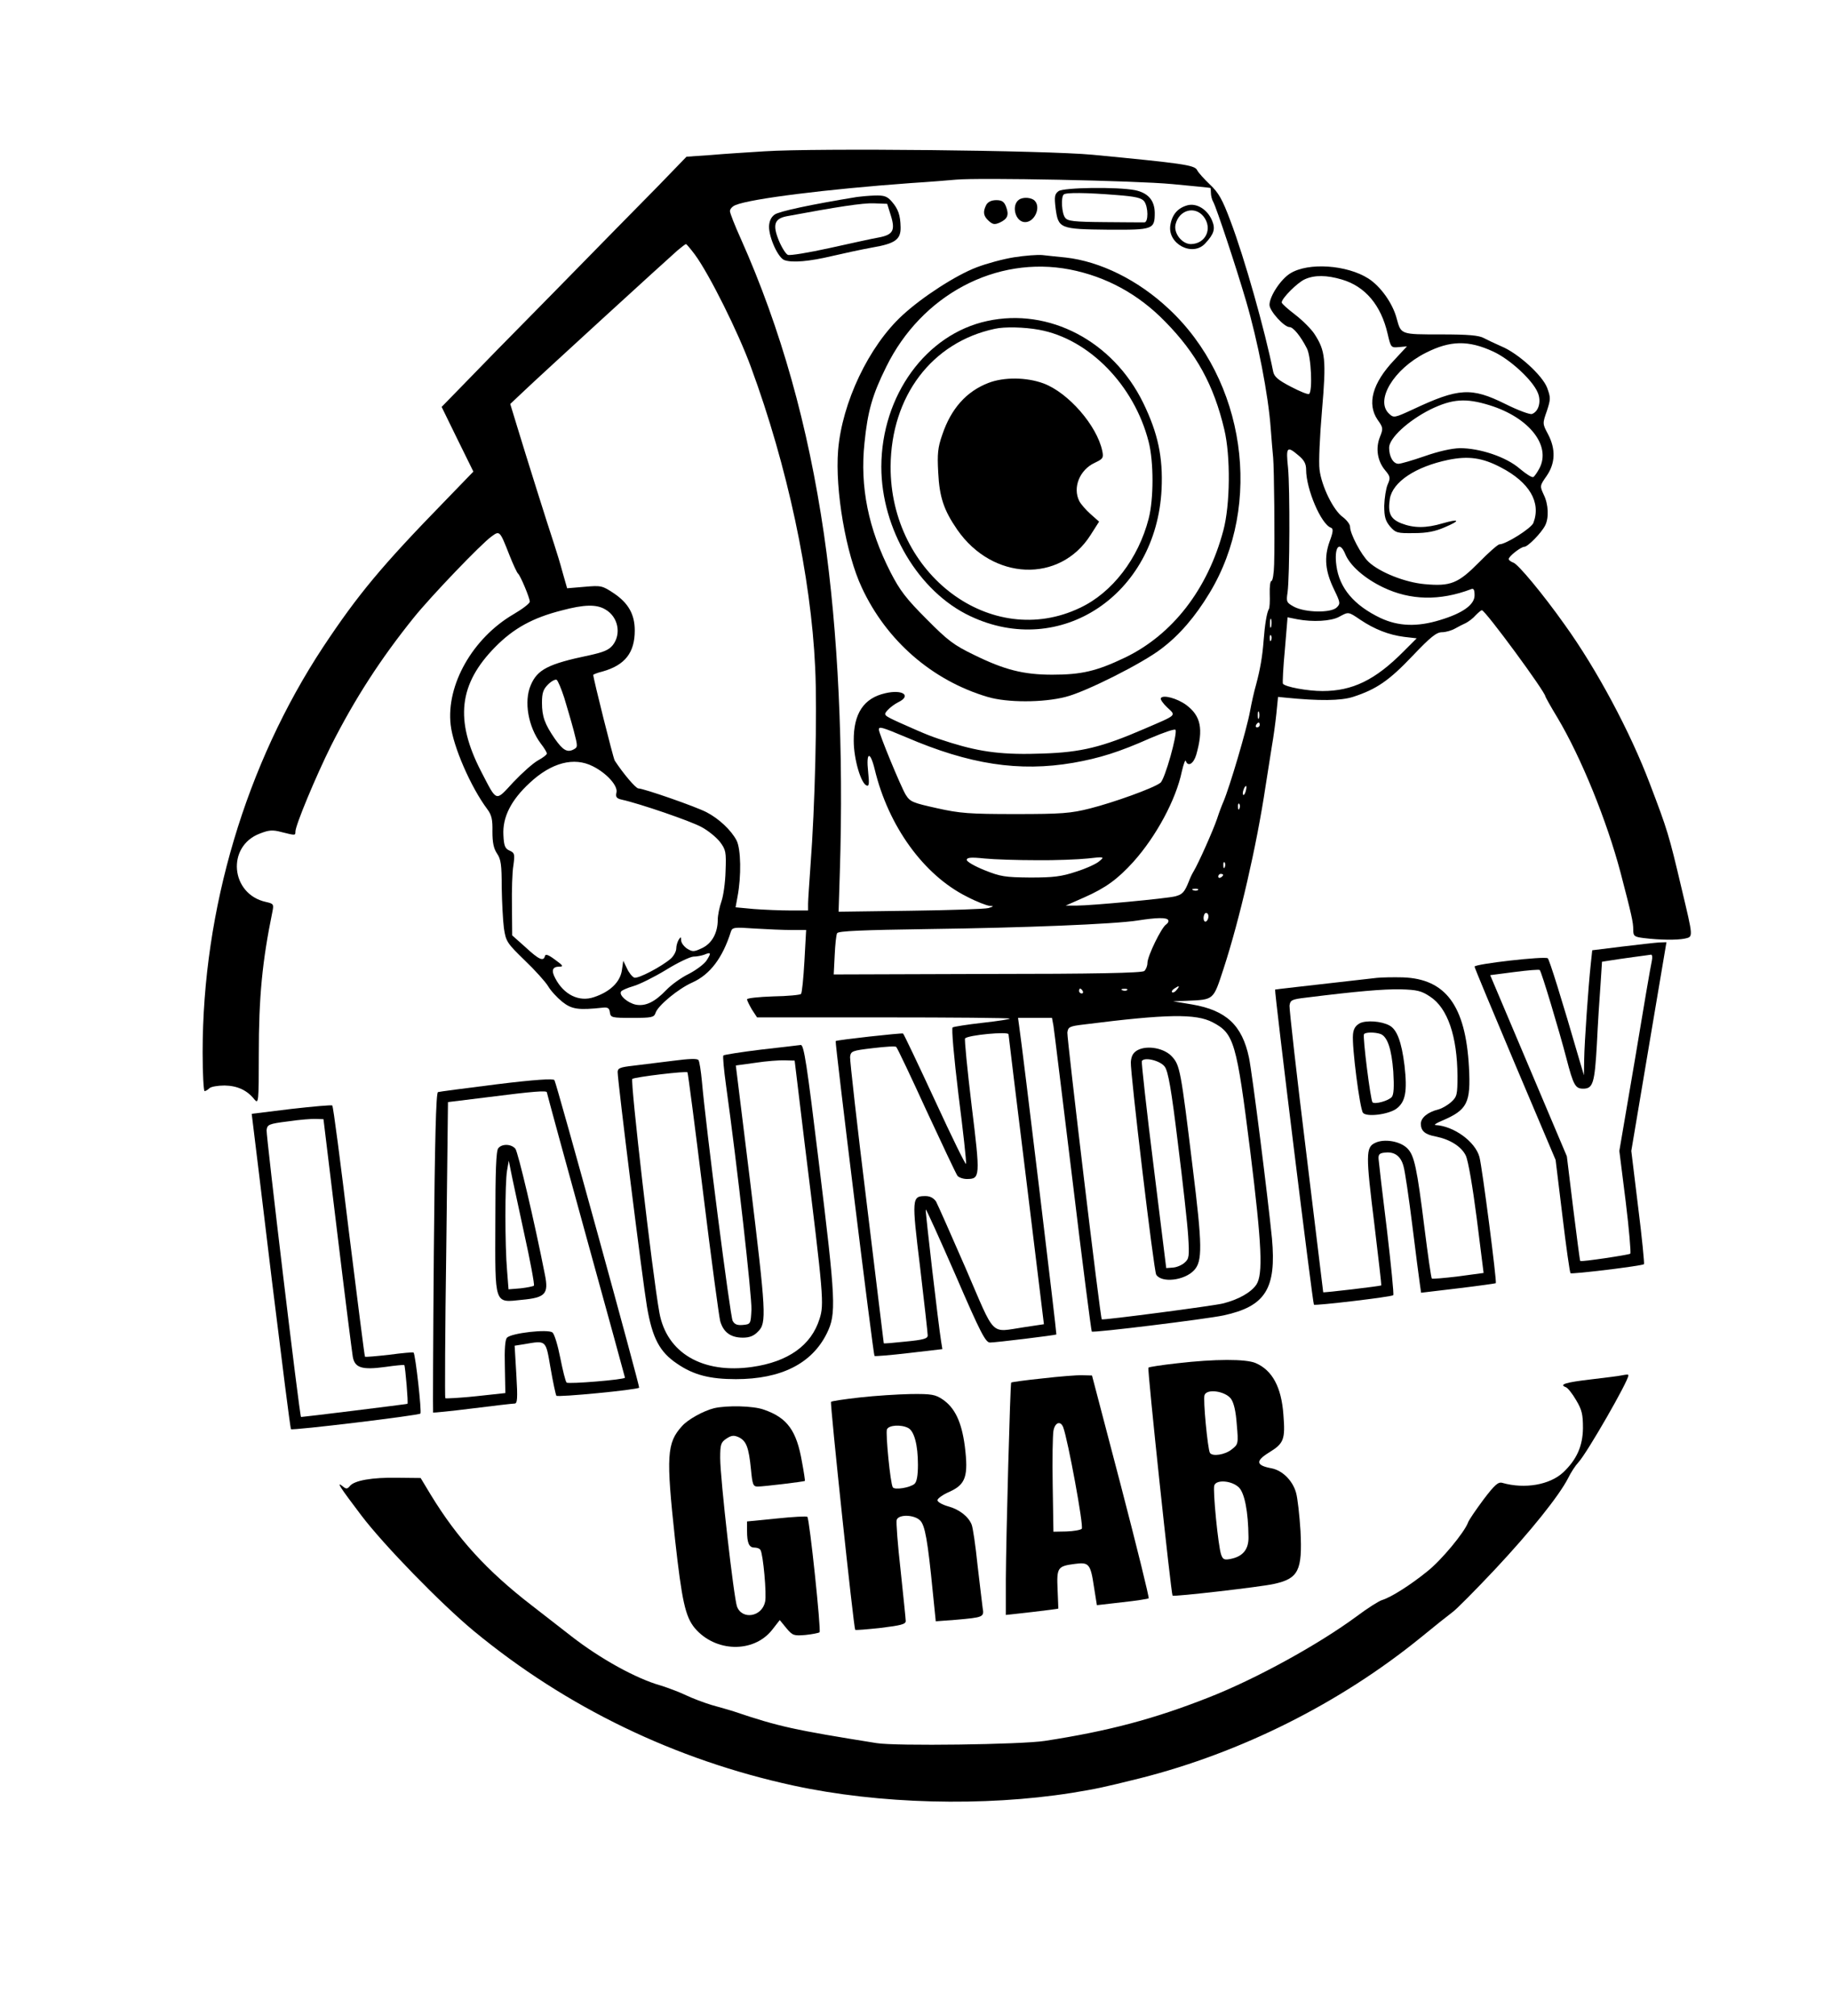 <?xml version="1.0" standalone="no"?>
<!DOCTYPE svg PUBLIC "-//W3C//DTD SVG 20010904//EN"
 "http://www.w3.org/TR/2001/REC-SVG-20010904/DTD/svg10.dtd">
<svg version="1.0" xmlns="http://www.w3.org/2000/svg"
 width="750pt" height="826pt" viewBox="0 0 750 826"
 preserveAspectRatio="xMidYMid meet">

<g transform="translate(0,826) scale(0.1,-0.1)"
fill="#000000" stroke="none">
<path d="M3130 7640 c-63 -4 -161 -10 -217 -15 l-101 -7 -118 -122 c-65 -66
-256 -260 -423 -431 -168 -170 -340 -346 -383 -391 l-79 -81 65 -133 65 -132
-118 -122 c-258 -265 -355 -382 -497 -596 -317 -481 -494 -1075 -494 -1661 0
-87 4 -159 8 -159 4 0 13 5 20 12 6 6 34 11 62 11 52 -1 92 -19 122 -57 17
-20 18 -12 18 184 0 236 14 381 56 586 6 30 4 32 -27 39 -145 32 -162 228 -25
280 38 15 53 16 90 6 56 -14 56 -14 56 2 0 26 83 225 146 352 97 192 203 356
339 525 70 87 276 302 318 332 34 25 34 25 74 -77 15 -38 31 -72 35 -75 9 -7
48 -99 48 -115 0 -7 -30 -30 -66 -51 -168 -98 -277 -290 -258 -454 10 -88 82
-254 150 -345 18 -24 22 -43 21 -92 0 -45 5 -69 19 -90 16 -23 19 -47 19 -138
1 -60 5 -136 9 -167 8 -55 13 -62 85 -132 42 -40 85 -88 96 -106 11 -19 37
-47 58 -64 39 -31 66 -35 167 -24 19 2 26 -2 28 -19 3 -22 8 -23 92 -23 79 0
89 2 95 20 9 30 94 100 151 125 73 33 124 101 158 209 6 17 14 18 98 12 50 -3
118 -6 151 -6 l59 0 -7 -127 c-4 -71 -10 -131 -14 -135 -3 -4 -55 -9 -114 -10
-59 -2 -107 -7 -107 -12 0 -5 9 -23 20 -42 l21 -32 515 0 c284 0 518 -2 520
-5 3 -2 -47 -10 -110 -17 -63 -7 -119 -16 -124 -19 -5 -4 5 -119 24 -276 19
-148 33 -276 31 -283 -1 -7 -58 109 -127 259 -69 149 -128 273 -131 275 -5 3
-269 -26 -276 -31 -4 -2 154 -1286 159 -1290 2 -2 65 3 141 12 l137 16 -5 31
c-11 68 -66 538 -63 541 2 2 57 -120 123 -271 101 -234 122 -274 140 -274 25
0 268 30 272 33 2 3 -139 1174 -152 1260 l-5 37 69 0 70 0 6 -32 c3 -18 38
-307 79 -641 40 -334 76 -610 78 -612 6 -6 468 51 539 66 172 37 218 109 199
316 -17 171 -80 671 -94 740 -28 133 -93 194 -233 218 l-78 13 55 2 c114 5
109 1 152 132 66 203 135 501 172 748 9 58 21 132 26 165 6 33 14 92 18 130
l7 70 30 -3 c139 -14 227 -13 277 3 96 31 148 67 243 167 75 79 99 98 122 98
15 0 39 7 53 15 14 8 34 18 45 23 11 6 29 19 39 31 11 11 22 21 26 21 14 0
260 -335 260 -353 0 -2 22 -42 50 -88 97 -163 202 -422 258 -634 46 -176 52
-204 52 -234 0 -26 4 -29 43 -34 65 -8 136 -9 169 -2 34 8 34 3 -14 205 -52
221 -58 240 -130 429 -80 212 -218 470 -349 652 -90 127 -191 248 -210 254
-11 4 -19 10 -19 15 0 11 50 50 64 50 14 0 69 56 85 87 16 31 14 87 -6 127
-16 35 -16 36 12 76 36 52 38 110 6 171 -23 43 -23 44 -5 95 16 49 16 55 1 96
-20 51 -119 141 -187 169 -25 11 -57 26 -72 34 -20 11 -62 15 -176 15 -165 0
-163 -1 -181 65 -16 62 -66 132 -116 164 -88 56 -246 67 -320 21 -39 -24 -85
-94 -85 -129 0 -25 60 -91 82 -91 15 0 45 -36 71 -87 18 -34 24 -177 9 -187
-5 -3 -39 11 -75 30 -52 27 -68 41 -72 62 -34 169 -117 464 -175 617 -33 88
-48 115 -84 149 -23 22 -48 49 -53 60 -11 20 -63 27 -428 62 -188 18 -1132 28
-1345 14z m1670 -134 c85 -8 156 -15 158 -16 1 0 2 -9 2 -20 0 -11 4 -28 10
-38 13 -24 93 -265 134 -405 48 -164 91 -383 101 -522 3 -44 8 -98 10 -120 4
-45 7 -334 4 -437 -1 -38 -6 -68 -11 -68 -5 0 -8 -24 -7 -53 1 -29 0 -58 -4
-63 -8 -14 -16 -62 -21 -127 -5 -67 -14 -118 -31 -182 -8 -27 -19 -77 -25
-110 -13 -72 -84 -312 -109 -370 -5 -11 -17 -42 -26 -70 -16 -47 -76 -182 -96
-215 -5 -8 -14 -26 -19 -40 -18 -45 -26 -54 -56 -62 -35 -9 -343 -38 -405 -38
l-44 0 77 34 c86 38 136 74 201 146 93 104 174 254 198 370 7 30 14 49 16 43
9 -26 32 -12 43 25 30 106 19 159 -41 204 -37 27 -95 43 -104 28 -3 -5 9 -22
26 -38 37 -35 43 -29 -94 -88 -173 -75 -259 -96 -415 -101 -159 -6 -251 5
-377 44 -82 26 -90 29 -209 82 -68 31 -68 32 -50 52 10 11 29 25 43 32 56 27
19 54 -53 37 -88 -20 -130 -83 -129 -195 0 -75 30 -176 53 -183 10 -4 11 8 6
56 -9 82 8 88 27 10 56 -233 201 -433 377 -521 40 -21 82 -37 94 -38 18 -1 17
-2 -5 -9 -15 -4 -159 -9 -320 -11 l-294 -4 5 160 c16 503 -7 987 -65 1387 -65
445 -176 841 -341 1211 -24 53 -44 104 -44 112 0 9 10 20 23 25 62 26 374 65
717 90 80 5 163 12 185 14 94 9 740 -4 885 -18z m-1953 -290 c58 -79 177 -317
229 -460 149 -404 246 -859 263 -1230 9 -184 -1 -575 -19 -810 -5 -72 -10
-143 -10 -158 l0 -28 -73 0 c-41 0 -108 3 -149 6 l-75 7 8 44 c16 84 14 195
-4 230 -22 42 -72 89 -122 115 -43 23 -259 98 -280 98 -11 0 -63 62 -97 114
-6 9 -88 337 -88 351 0 2 17 9 38 14 92 26 132 77 132 168 0 66 -26 112 -85
152 -48 32 -53 33 -121 27 l-71 -6 -18 63 c-9 34 -25 87 -35 117 -27 81 -118
371 -151 480 l-29 95 53 50 c69 66 594 546 632 579 17 14 32 26 35 26 3 -1 19
-20 37 -44z m2649 -101 c96 -28 161 -105 188 -223 13 -56 14 -57 46 -54 l33 3
-52 -56 c-89 -94 -113 -179 -68 -245 23 -32 23 -36 9 -71 -18 -46 -10 -98 22
-136 21 -25 22 -31 10 -58 -7 -16 -13 -56 -14 -87 0 -46 5 -62 24 -85 23 -26
29 -28 98 -27 53 0 87 7 126 24 66 28 61 36 -9 16 -67 -20 -118 -20 -169 0
-45 18 -56 42 -47 101 12 69 105 131 239 159 83 17 140 9 216 -31 117 -61 165
-143 133 -227 -8 -22 -113 -88 -139 -88 -6 0 -44 -33 -84 -74 -85 -86 -116
-99 -223 -89 -79 7 -183 48 -229 91 -30 28 -76 115 -76 144 0 10 -14 28 -30
40 -39 28 -87 127 -95 194 -4 29 1 137 10 242 18 209 14 245 -31 314 -13 20
-49 56 -79 79 -30 23 -55 45 -55 50 0 17 65 82 95 95 40 18 90 17 151 -1z
m620 -295 c68 -31 162 -117 183 -169 15 -35 4 -77 -24 -87 -8 -3 -57 15 -109
41 -139 69 -191 66 -378 -22 -76 -35 -79 -36 -98 -18 -59 54 19 184 151 250
99 50 173 52 275 5z m-15 -220 c162 -50 253 -165 205 -258 -9 -17 -20 -33 -25
-36 -5 -4 -30 12 -56 34 -55 48 -163 84 -245 84 -35 -1 -88 -13 -145 -33 -49
-17 -97 -31 -107 -31 -21 0 -38 29 -38 66 0 39 78 111 170 157 89 43 144 47
241 17z m-782 -206 c23 -19 31 -34 31 -58 0 -80 62 -225 102 -238 10 -4 9 -17
-6 -57 -23 -65 -18 -121 19 -197 25 -52 26 -57 11 -72 -23 -24 -129 -22 -175
2 -31 17 -33 20 -27 59 9 68 10 425 2 510 -9 86 -5 92 43 51z m191 -403 c19
-48 80 -101 155 -137 112 -54 233 -56 360 -8 11 5 15 -1 15 -25 0 -38 -48 -73
-141 -101 -94 -29 -171 -26 -244 8 -109 52 -169 123 -181 215 -10 74 12 105
36 48z m-3030 -228 c52 -30 66 -100 30 -146 -16 -20 -38 -29 -98 -42 -167 -35
-211 -58 -238 -122 -29 -67 -10 -171 41 -239 14 -18 25 -36 25 -41 0 -5 -16
-17 -36 -28 -20 -11 -65 -51 -101 -89 -75 -81 -66 -84 -132 43 -109 211 -92
359 58 511 75 76 153 119 271 149 93 25 144 26 180 4z m3092 -42 c58 -39 117
-62 179 -70 l52 -6 -54 -54 c-116 -117 -209 -162 -332 -162 -62 0 -153 17
-162 30 -2 4 1 67 8 140 l11 132 40 -8 c63 -12 138 -8 171 10 39 21 37 22 87
-12z m-365 -28 c-3 -10 -5 -4 -5 12 0 17 2 24 5 18 2 -7 2 -21 0 -30z m0 -55
c-3 -8 -6 -5 -6 6 -1 11 2 17 5 13 3 -3 4 -12 1 -19z m-2896 -236 c11 -37 29
-97 39 -135 17 -65 17 -68 0 -77 -26 -14 -44 -4 -77 43 -42 61 -53 92 -53 148
0 40 5 55 25 75 14 14 30 22 35 19 5 -3 19 -36 31 -73z m2846 -84 c-3 -7 -5
-2 -5 12 0 14 2 19 5 13 2 -7 2 -19 0 -25z m3 -28 c0 -5 -5 -10 -11 -10 -5 0
-7 5 -4 10 3 6 8 10 11 10 2 0 4 -4 4 -10z m-1449 -50 c260 -112 464 -143 685
-105 108 19 188 44 316 101 54 23 100 39 103 34 9 -15 -44 -205 -62 -217 -28
-22 -193 -81 -288 -105 -79 -20 -116 -23 -305 -23 -190 0 -228 3 -322 24 -99
22 -110 26 -128 55 -20 33 -110 251 -110 267 0 14 11 11 111 -31z m-1283 -119
c58 -29 104 -81 97 -108 -4 -18 0 -24 22 -29 73 -16 283 -88 326 -112 27 -14
61 -42 76 -61 24 -32 26 -41 23 -119 -1 -46 -9 -103 -17 -125 -8 -23 -15 -57
-15 -75 0 -54 -24 -97 -64 -116 -34 -16 -39 -16 -62 -2 -13 9 -24 24 -24 34 0
15 -2 15 -10 2 -5 -8 -10 -24 -10 -36 0 -11 -10 -30 -22 -41 -38 -33 -135 -84
-150 -78 -8 3 -22 20 -30 38 l-15 31 -6 -41 c-8 -47 -48 -86 -114 -108 -61
-21 -124 10 -159 78 -17 32 -11 47 18 47 17 0 14 5 -18 28 -28 21 -40 25 -42
15 -6 -23 -25 -14 -80 37 l-54 48 -1 119 c-1 65 1 141 6 168 6 46 5 51 -15 60
-19 8 -24 19 -26 64 -4 73 31 143 108 214 89 83 181 107 258 68z m2675 -101
c-3 -12 -8 -19 -11 -16 -5 6 5 36 12 36 2 0 2 -9 -1 -20z m-26 -72 c-3 -8 -6
-5 -6 6 -1 11 2 17 5 13 3 -3 4 -12 1 -19z m-832 -212 c77 -1 172 3 210 7 69
8 70 7 48 -11 -12 -11 -54 -30 -95 -43 -60 -20 -93 -24 -188 -24 -104 1 -122
4 -187 30 -40 16 -73 35 -73 42 0 10 16 12 73 6 39 -4 135 -7 212 -7z m772
-28 c-3 -8 -6 -5 -6 6 -1 11 2 17 5 13 3 -3 4 -12 1 -19z m-7 -32 c0 -3 -4 -8
-10 -11 -5 -3 -10 -1 -10 4 0 6 5 11 10 11 6 0 10 -2 10 -4z m-103 -62 c-3 -3
-12 -4 -19 -1 -8 3 -5 6 6 6 11 1 17 -2 13 -5z m43 -108 c0 -8 -4 -18 -10 -21
-5 -3 -10 3 -10 14 0 12 5 21 10 21 6 0 10 -6 10 -14z m-165 -15 c3 -6 -1 -13
-8 -18 -19 -11 -77 -130 -77 -158 0 -12 -6 -27 -13 -33 -9 -8 -208 -12 -643
-12 l-629 -2 4 79 c2 43 6 83 10 90 5 9 102 13 376 17 385 5 760 20 855 35 77
12 118 13 125 2z m-1891 -166 c-9 -14 -42 -39 -73 -55 -31 -15 -72 -45 -91
-65 -48 -50 -85 -68 -125 -61 -34 7 -71 39 -61 54 3 5 26 15 50 22 25 7 85 37
133 66 48 30 99 54 113 55 14 0 34 4 45 8 28 12 29 7 9 -24z m1926 -120 c-7
-9 -15 -13 -19 -10 -3 3 1 10 9 15 21 14 24 12 10 -5z m-385 -5 c3 -5 1 -10
-4 -10 -6 0 -11 5 -11 10 0 6 2 10 4 10 3 0 8 -4 11 -10z m182 4 c-3 -3 -12
-4 -19 -1 -8 3 -5 6 6 6 11 1 17 -2 13 -5z m350 -132 c88 -46 98 -80 154 -527
48 -388 53 -506 25 -548 -22 -32 -73 -61 -137 -77 -40 -10 -491 -69 -496 -65
-6 4 -143 1153 -141 1175 3 23 9 26 68 33 340 43 458 45 527 9z m-836 -49 c0
-5 33 -273 73 -598 l72 -590 -80 -12 c-143 -21 -116 -47 -240 240 -60 138
-115 262 -122 275 -10 14 -24 22 -43 22 -56 0 -57 -7 -22 -293 17 -144 31
-269 31 -278 0 -13 -18 -18 -90 -25 -49 -5 -90 -9 -90 -7 0 1 -32 260 -70 575
-39 315 -69 584 -68 598 3 24 8 26 93 36 50 6 93 9 96 5 4 -3 60 -121 124
-261 65 -140 122 -261 127 -267 6 -7 23 -13 38 -13 55 0 56 7 20 300 -18 149
-30 273 -27 276 14 14 177 29 178 17z"/>
<path d="M4336 7477 c-16 -12 -18 -22 -12 -71 11 -82 17 -85 216 -87 184 -1
190 1 190 70 -1 51 -28 81 -81 92 -73 14 -292 11 -313 -4z m238 -16 c79 -6
102 -12 113 -26 17 -24 17 -85 1 -86 -7 0 -80 0 -163 1 -126 1 -152 4 -162 18
-14 17 -18 84 -6 95 8 9 93 8 217 -2z"/>
<path d="M3510 7453 c-190 -31 -319 -59 -337 -72 -15 -11 -22 -27 -23 -49 0
-47 38 -130 64 -138 33 -11 101 -5 194 17 47 11 121 27 165 35 94 16 117 33
116 83 -1 50 -10 75 -36 105 -19 22 -31 26 -70 25 -27 -1 -59 -4 -73 -6z m139
-76 c19 -61 9 -79 -50 -90 -24 -4 -114 -24 -200 -43 -86 -19 -164 -32 -172
-28 -8 3 -25 30 -37 59 -26 64 -18 89 32 99 204 38 312 55 358 53 l54 -2 15
-48z"/>
<path d="M4174 7442 c-33 -23 -15 -92 25 -92 39 0 66 61 39 88 -13 13 -47 16
-64 4z"/>
<path d="M4040 7421 c-15 -29 -12 -46 10 -66 17 -15 24 -16 45 -7 32 15 39 31
26 65 -8 21 -17 27 -40 27 -20 0 -34 -7 -41 -19z"/>
<path d="M4864 7419 c-40 -11 -63 -38 -70 -81 -13 -77 91 -132 143 -75 36 39
42 59 28 93 -19 46 -63 73 -101 63z m66 -46 c38 -49 9 -112 -52 -113 -36 0
-71 44 -63 80 14 60 79 78 115 33z"/>
<path d="M4154 7206 c-45 -7 -114 -26 -153 -41 -85 -32 -224 -122 -305 -197
-137 -126 -247 -357 -263 -553 -13 -162 32 -424 97 -562 101 -218 289 -381
515 -448 80 -24 227 -24 320 0 81 20 316 138 393 198 74 56 138 131 196 227
221 364 147 874 -168 1166 -125 117 -279 193 -421 209 -33 3 -76 8 -95 10 -19
2 -71 -2 -116 -9z m228 -50 c148 -29 280 -100 390 -213 129 -131 200 -261 243
-443 26 -109 24 -309 -4 -413 -64 -241 -208 -427 -403 -521 -117 -56 -179 -70
-298 -70 -118 0 -196 20 -320 81 -83 40 -108 59 -195 147 -83 83 -109 117
-147 191 -91 178 -126 350 -107 530 13 130 32 197 89 312 145 295 450 457 752
399z"/>
<path d="M4044 6945 c-251 -54 -433 -305 -434 -597 0 -255 152 -512 364 -612
369 -175 763 87 784 520 6 132 -15 229 -75 353 -124 254 -386 391 -639 336z
m212 -36 c204 -37 390 -227 449 -459 21 -82 21 -234 0 -315 -42 -163 -149
-303 -281 -365 -363 -174 -778 136 -776 579 2 288 169 509 427 564 39 9 122 7
181 -4z"/>
<path d="M4048 6691 c-90 -35 -152 -105 -188 -211 -19 -54 -21 -80 -17 -155 5
-102 23 -155 78 -235 145 -209 420 -220 546 -22 l35 55 -35 31 c-19 17 -40 41
-46 53 -28 55 1 128 63 157 34 16 37 20 31 49 -22 104 -139 238 -240 276 -70
26 -163 27 -227 2z"/>
<path d="M4660 3958 c-18 -10 -26 -23 -28 -49 -3 -38 94 -855 104 -871 22 -35
116 -24 155 18 35 37 34 101 -6 424 -48 395 -52 416 -84 451 -31 35 -101 48
-141 27z m111 -68 c14 -19 27 -92 54 -315 20 -159 39 -330 42 -380 5 -81 4
-92 -15 -108 -11 -10 -32 -19 -48 -20 l-27 -2 -52 420 c-29 231 -50 424 -48
428 10 18 76 2 94 -23z"/>
<path d="M6643 4382 l-121 -15 -6 -56 c-10 -93 -26 -322 -27 -391 l-1 -65 -15
50 c-80 276 -126 421 -133 429 -10 10 -300 -23 -300 -34 0 -5 75 -184 166
-400 l166 -392 28 -230 c15 -126 30 -231 33 -234 5 -5 294 30 301 37 2 2 -8
108 -24 234 l-28 230 72 428 72 427 -30 -1 c-17 -1 -86 -9 -153 -17z m123 -59
c-4 -16 -35 -197 -69 -403 l-64 -375 26 -207 c14 -114 22 -210 19 -214 -6 -5
-200 -34 -205 -30 -2 1 -14 98 -29 216 l-26 213 -157 371 -157 371 100 13 c54
7 101 11 103 8 7 -6 81 -253 109 -361 29 -112 37 -125 69 -125 40 0 47 22 56
182 4 84 11 195 15 245 l6 93 32 5 c17 3 60 9 96 14 36 5 69 9 73 10 5 0 6
-11 3 -26z"/>
<path d="M5640 4254 c-316 -36 -415 -47 -417 -48 -4 -3 154 -1287 159 -1291 5
-5 319 32 325 39 3 3 -9 123 -26 268 -18 145 -33 274 -34 288 -2 20 3 26 25
28 40 5 66 -14 77 -56 6 -20 22 -129 36 -242 14 -113 28 -221 31 -241 l5 -35
151 18 c84 10 153 20 155 21 5 5 -56 477 -67 517 -17 63 -105 127 -180 131 -8
0 3 8 25 17 106 45 120 73 112 221 -14 251 -95 361 -271 367 -39 1 -87 0 -106
-2z m218 -77 c72 -47 111 -163 112 -325 0 -76 -2 -85 -25 -106 -14 -13 -38
-27 -53 -31 -44 -11 -72 -34 -72 -59 0 -29 17 -44 61 -52 59 -12 105 -41 123
-78 10 -21 28 -126 45 -258 l28 -223 -104 -14 c-57 -7 -106 -11 -108 -9 -3 3
-16 95 -30 206 -31 249 -42 299 -70 327 -29 30 -95 41 -132 23 -39 -18 -39
-47 -3 -337 16 -134 29 -245 28 -247 -4 -3 -238 -31 -238 -28 0 2 -32 261 -70
576 -39 315 -69 584 -68 598 3 23 9 26 68 33 209 26 314 35 386 34 69 -2 86
-6 122 -30z"/>
<path d="M5570 4068 c-18 -10 -26 -23 -28 -46 -5 -49 28 -305 41 -321 15 -18
104 -7 137 17 37 28 45 70 33 177 -12 97 -31 148 -62 164 -33 18 -95 22 -121
9z m85 -44 c28 -11 45 -61 52 -153 4 -65 2 -95 -6 -105 -14 -16 -69 -31 -79
-22 -8 8 -41 269 -35 279 5 9 45 9 68 1z"/>
<path d="M3117 3960 c-82 -10 -151 -21 -154 -24 -3 -3 2 -58 11 -123 46 -330
106 -865 104 -918 -3 -59 -3 -60 -35 -63 -23 -2 -34 2 -42 17 -10 18 -109 789
-126 982 -4 42 -10 81 -14 86 -4 7 -38 6 -106 -3 -55 -7 -128 -16 -162 -20
-53 -6 -63 -10 -63 -26 0 -38 102 -855 120 -961 22 -129 52 -186 124 -234 67
-46 134 -63 240 -63 186 0 312 64 373 188 39 80 37 129 -33 700 -49 404 -61
482 -74 481 -8 -1 -82 -10 -163 -19z m179 -385 c78 -629 80 -658 61 -718 -34
-109 -129 -176 -276 -197 -203 -29 -350 57 -380 222 -29 159 -120 952 -111
958 12 8 221 33 226 27 2 -2 31 -224 64 -493 33 -269 65 -506 70 -526 13 -46
43 -68 93 -68 27 0 45 7 62 25 36 35 33 75 -33 620 l-58 470 80 11 c45 7 99
11 121 10 l40 -1 41 -340z"/>
<path d="M2035 3818 c-126 -16 -235 -30 -241 -32 -8 -3 -13 -198 -17 -658 -3
-359 -4 -654 -3 -655 1 -1 74 6 161 17 87 11 165 20 173 20 11 0 13 20 7 118
l-7 119 38 6 c93 16 89 19 109 -97 10 -58 21 -109 24 -114 5 -7 329 24 339 33
4 3 -338 1246 -347 1260 -4 7 -81 2 -236 -17z m205 -33 c0 -3 72 -267 160
-586 88 -319 160 -581 160 -583 0 -8 -233 -27 -239 -20 -5 5 -16 51 -26 101
-10 51 -24 98 -32 104 -17 15 -168 -2 -186 -21 -8 -7 -11 -47 -9 -119 l2 -108
-120 -13 c-67 -7 -123 -10 -126 -8 -2 3 -1 276 4 609 l7 604 170 21 c180 23
235 27 235 19z"/>
<path d="M2041 3556 c-9 -10 -12 -96 -12 -301 -1 -345 -6 -332 109 -320 96 9
110 24 94 103 -43 219 -110 502 -121 516 -17 20 -55 21 -70 2z m105 -344 c26
-117 44 -215 41 -219 -4 -3 -28 -8 -55 -11 l-49 -4 -6 77 c-9 101 -9 359 0
410 l7 40 8 -40 c4 -22 29 -136 54 -253z"/>
<path d="M1193 3717 l-162 -20 5 -41 c3 -22 38 -312 78 -644 41 -332 75 -605
78 -607 6 -6 521 56 530 64 6 6 -20 241 -28 250 -2 2 -47 -2 -99 -9 -53 -6
-98 -10 -100 -8 -2 2 -31 233 -66 513 -34 281 -64 513 -68 516 -3 3 -79 -4
-168 -14z m189 -512 c31 -258 60 -485 63 -503 8 -46 38 -55 133 -42 41 6 76 9
78 8 4 -5 17 -158 13 -159 -13 -3 -434 -55 -436 -54 -6 4 -143 1153 -141 1175
3 23 8 26 88 36 47 7 98 11 115 10 l30 -1 57 -470z"/>
<path d="M4822 2675 c-63 -7 -116 -15 -118 -18 -5 -5 93 -928 99 -934 6 -5
363 36 415 48 101 22 117 55 109 217 -4 64 -12 135 -18 156 -14 51 -57 93
-102 101 -63 12 -65 30 -8 65 60 37 66 53 58 154 -8 114 -46 183 -114 212 -40
17 -166 17 -321 -1z m220 -145 c12 -17 20 -50 24 -106 7 -79 6 -81 -21 -102
-27 -22 -79 -30 -89 -14 -9 15 -29 221 -22 237 10 27 84 16 108 -15z m33 -364
c23 -23 38 -99 39 -203 1 -50 -23 -79 -71 -89 -28 -6 -34 -3 -41 17 -12 33
-35 266 -28 284 9 25 73 19 101 -9z"/>
<path d="M4270 2613 c-68 -7 -126 -15 -128 -17 -4 -5 -21 -627 -22 -807 l0
-145 108 12 c59 7 107 13 107 14 0 0 -1 35 -3 78 -4 90 0 96 70 105 58 8 65 1
79 -94 l12 -75 104 12 c57 6 106 14 108 16 3 3 -48 209 -113 459 l-119 454
-39 1 c-21 1 -95 -5 -164 -13z m85 -200 c19 -50 85 -407 76 -416 -5 -5 -33
-10 -63 -11 l-53 -1 -3 190 c-2 105 0 205 3 223 6 35 29 43 40 15z"/>
<path d="M6640 2625 c-8 -2 -64 -9 -123 -16 -104 -12 -133 -21 -103 -32 8 -3
27 -27 42 -53 24 -40 28 -59 28 -115 -1 -74 -26 -129 -81 -181 -55 -51 -157
-69 -249 -43 -17 5 -31 -7 -78 -69 -31 -42 -60 -84 -63 -94 -15 -40 -108 -153
-166 -199 -69 -56 -149 -107 -186 -118 -13 -4 -59 -33 -103 -66 -157 -116
-413 -257 -607 -333 -223 -88 -411 -138 -671 -178 -96 -15 -612 -22 -690 -9
-337 54 -399 67 -585 130 -16 5 -57 17 -90 26 -33 10 -80 28 -105 40 -25 12
-72 30 -104 40 -100 28 -248 110 -366 202 -20 16 -93 72 -162 126 -184 142
-305 275 -414 454 l-41 68 -94 1 c-104 2 -178 -11 -196 -34 -10 -12 -15 -13
-28 -2 -31 25 -13 -2 74 -117 93 -123 328 -364 462 -475 379 -313 825 -528
1309 -633 351 -76 779 -87 1140 -30 103 17 123 21 280 60 415 105 819 308
1149 576 56 46 115 93 130 104 16 11 94 90 174 175 148 158 263 302 300 374
11 23 30 52 43 66 35 38 204 332 204 355 0 5 -3 5 -30 0z"/>
<path d="M3522 2535 c-63 -7 -116 -15 -118 -18 -5 -5 93 -928 99 -934 2 -2 50
2 105 8 82 10 102 15 102 28 0 9 -10 102 -21 208 -12 105 -19 199 -16 207 9
23 72 21 96 -3 20 -20 31 -81 52 -295 l12 -118 81 6 c114 10 118 11 111 49 -2
18 -12 97 -21 176 -8 79 -19 153 -24 165 -13 33 -51 63 -97 75 -24 7 -43 18
-43 25 0 7 22 23 50 35 66 30 77 64 62 186 -13 100 -41 158 -91 192 -30 20
-45 23 -130 22 -53 -1 -147 -7 -209 -14z m198 -125 c25 -13 40 -70 40 -151 0
-45 -5 -70 -14 -78 -19 -16 -82 -26 -89 -14 -10 15 -30 221 -24 237 7 18 58
21 87 6z"/>
<path d="M2925 2491 c-44 -11 -107 -46 -131 -73 -63 -69 -66 -122 -29 -464 28
-252 42 -317 81 -364 84 -99 240 -103 316 -8 l32 41 27 -33 c26 -31 31 -32 79
-28 28 3 53 8 57 11 7 7 -41 464 -50 473 -3 3 -59 0 -126 -7 l-121 -12 0 -38
c0 -50 8 -69 30 -69 11 0 22 -4 25 -10 11 -17 26 -183 19 -212 -13 -62 -94
-75 -115 -20 -13 34 -69 525 -69 609 0 56 3 64 25 79 21 14 31 15 51 6 31 -15
41 -41 50 -131 6 -64 9 -71 28 -71 24 0 189 20 193 23 1 1 -4 36 -12 78 -22
128 -60 181 -156 214 -43 16 -152 18 -204 6z"/>
</g>
</svg>
